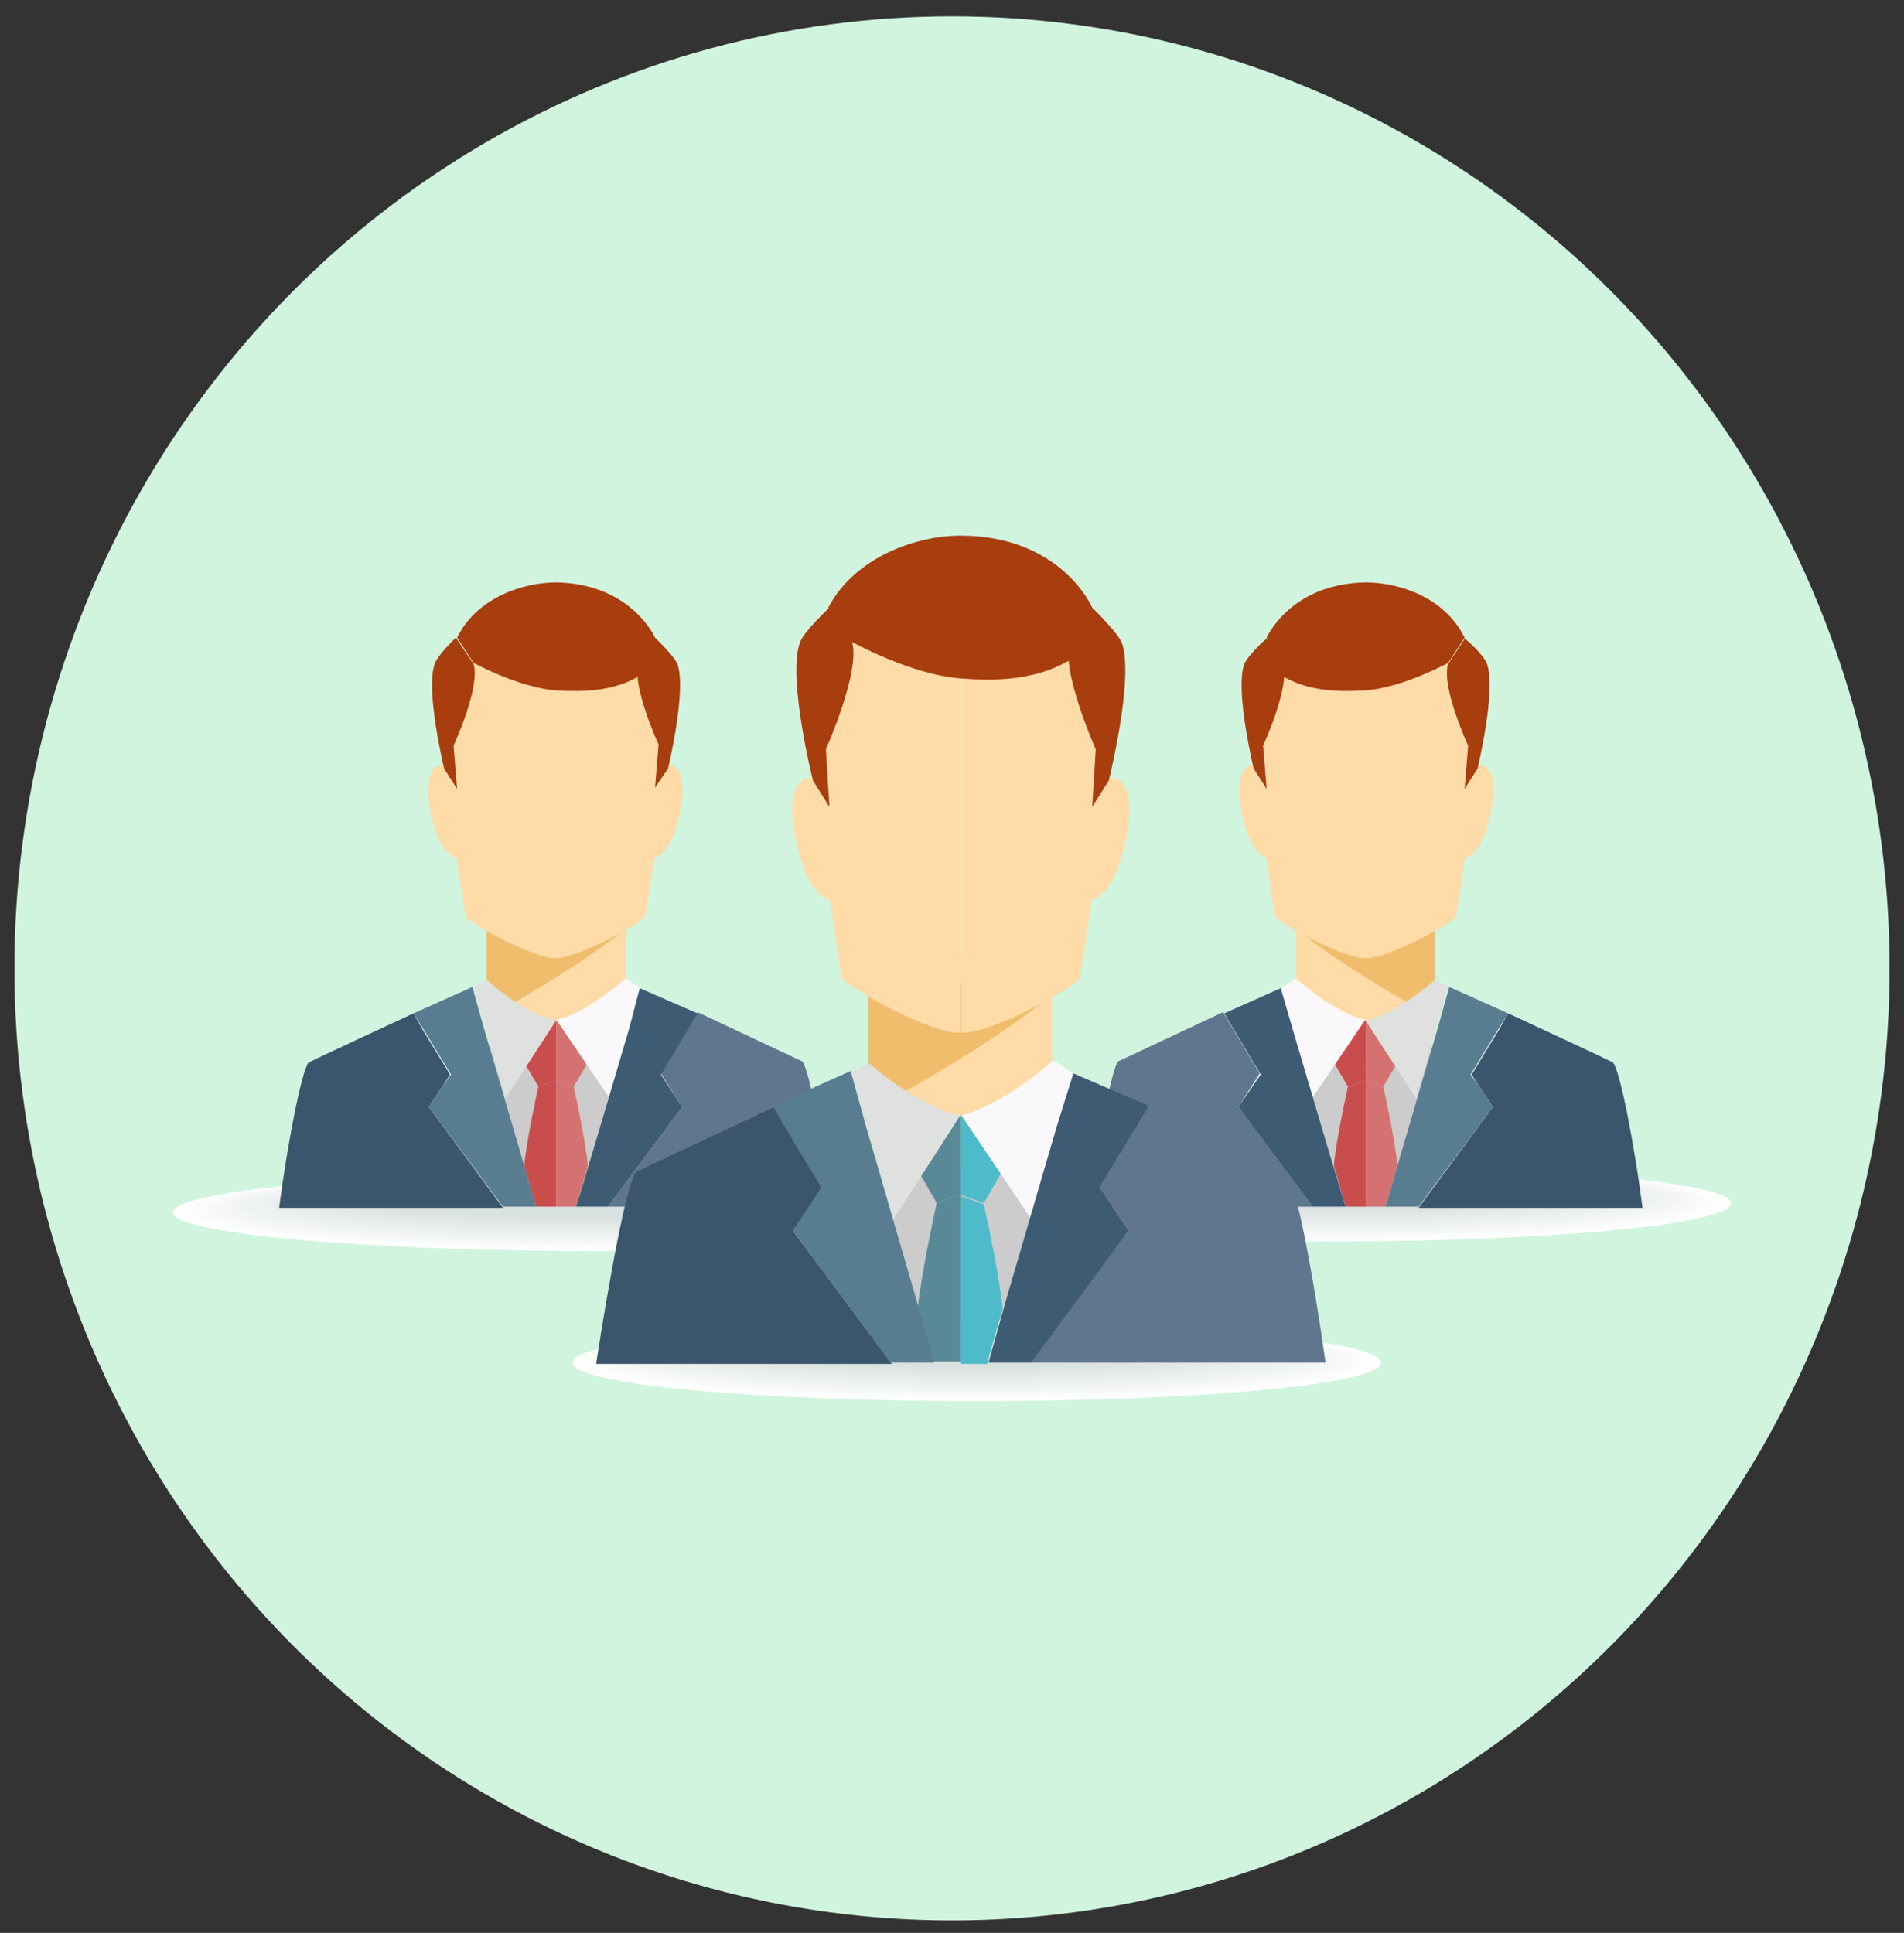 <svg width="66" height="67" viewBox="0 0 66 67" fill="none" xmlns="http://www.w3.org/2000/svg">
<rect x="0" y="0" width="66" height="67" fill="#333333" stroke="none"/>
<ellipse cx="33" cy="33.566" rx="32.5" ry="33" fill="#D0F4DE"/>
<g clip-path="url(#clip0_10_5)">
<path d="M47.868 47.235C47.868 47.984 41.578 48.566 33.858 48.566C26.138 48.566 19.847 47.984 19.847 47.235C19.847 46.486 26.138 45.904 33.858 45.904C41.619 45.904 47.868 46.486 47.868 47.235Z" fill="white"/>
<path d="M47.705 47.193C47.705 47.901 41.496 48.483 33.858 48.483C26.219 48.483 20.011 47.901 20.011 47.193C20.011 46.486 26.219 45.904 33.858 45.904C41.537 45.904 47.705 46.486 47.705 47.193Z" fill="#FEFEFE"/>
<path d="M47.542 47.193C47.542 47.901 41.414 48.483 33.858 48.483C26.301 48.483 20.174 47.901 20.174 47.193C20.174 46.486 26.301 45.904 33.858 45.904C41.414 45.904 47.542 46.486 47.542 47.193Z" fill="#FDFDFD"/>
<path d="M47.378 47.193C47.378 47.901 41.333 48.483 33.858 48.483C26.383 48.483 20.337 47.901 20.337 47.193C20.337 46.486 26.383 45.904 33.858 45.904C41.333 45.904 47.378 46.486 47.378 47.193Z" fill="#FCFDFD"/>
<path d="M47.215 47.152C47.215 47.859 41.251 48.4 33.858 48.4C26.505 48.4 20.501 47.818 20.501 47.152C20.501 46.444 26.465 45.904 33.858 45.904C41.251 45.904 47.215 46.486 47.215 47.152Z" fill="#FBFCFC"/>
<path d="M47.051 47.152C47.051 47.818 41.169 48.4 33.858 48.4C26.587 48.4 20.664 47.859 20.664 47.152C20.664 46.486 26.546 45.904 33.858 45.904C41.129 45.904 47.051 46.486 47.051 47.152Z" fill="#FAFBFB"/>
<path d="M46.888 47.152C46.888 47.818 41.047 48.358 33.899 48.358C26.709 48.358 20.909 47.818 20.909 47.152C20.909 46.486 26.75 45.945 33.899 45.945C41.047 45.904 46.888 46.486 46.888 47.152Z" fill="#F9FAFA"/>
<path d="M46.725 47.11C46.725 47.776 40.965 48.317 33.899 48.317C26.791 48.317 21.073 47.776 21.073 47.11C21.073 46.444 26.832 45.904 33.899 45.904C40.965 45.904 46.725 46.444 46.725 47.11Z" fill="#F8F9F9"/>
<path d="M46.561 47.11C46.561 47.776 40.883 48.317 33.899 48.317C26.914 48.317 21.236 47.776 21.236 47.11C21.236 46.444 26.914 45.904 33.899 45.904C40.883 45.904 46.561 46.444 46.561 47.11Z" fill="#F7F9F9"/>
<path d="M46.398 47.11C46.398 47.776 40.802 48.275 33.899 48.275C26.995 48.275 21.399 47.734 21.399 47.11C21.399 46.444 26.995 45.945 33.899 45.945C40.761 45.904 46.398 46.444 46.398 47.11Z" fill="#F6F8F8"/>
<path d="M46.194 47.069C46.194 47.693 40.679 48.234 33.858 48.234C27.036 48.234 21.522 47.693 21.522 47.069C21.522 46.444 27.036 45.904 33.858 45.904C40.679 45.904 46.194 46.444 46.194 47.069Z" fill="#F5F7F7"/>
<path d="M46.03 47.069C46.03 47.693 40.598 48.234 33.858 48.234C27.118 48.234 21.685 47.734 21.685 47.069C21.685 46.444 27.118 45.904 33.858 45.904C40.598 45.945 46.03 46.444 46.03 47.069Z" fill="#F4F6F6"/>
<path d="M45.867 47.069C45.867 47.693 40.475 48.192 33.858 48.192C27.241 48.192 21.849 47.693 21.849 47.069C21.849 46.444 27.241 45.945 33.858 45.945C40.516 45.945 45.867 46.444 45.867 47.069Z" fill="#F3F6F6"/>
<path d="M45.703 47.027C45.703 47.651 40.393 48.15 33.858 48.15C27.322 48.15 22.012 47.651 22.012 47.027C22.012 46.403 27.322 45.904 33.858 45.904C40.393 45.945 45.703 46.444 45.703 47.027Z" fill="#F2F5F5"/>
<path d="M45.54 47.027C45.54 47.651 40.312 48.109 33.858 48.109C27.404 48.109 22.175 47.609 22.175 47.027C22.175 46.403 27.404 45.945 33.858 45.945C40.312 45.945 45.54 46.444 45.54 47.027Z" fill="#F1F4F4"/>
<path d="M45.377 47.027C45.377 47.609 40.23 48.109 33.858 48.109C27.486 48.109 22.339 47.609 22.339 47.027C22.339 46.444 27.486 45.945 33.858 45.945C40.23 45.945 45.377 46.403 45.377 47.027Z" fill="#F0F3F3"/>
<path d="M45.213 46.985C45.213 47.568 40.148 48.067 33.858 48.067C27.608 48.067 22.502 47.609 22.502 46.985C22.502 46.403 27.567 45.904 33.858 45.904C40.148 45.945 45.213 46.403 45.213 46.985Z" fill="#EFF2F2"/>
<path d="M45.05 46.985C45.05 47.568 40.067 48.026 33.899 48.026C27.731 48.026 22.747 47.568 22.747 46.985C22.747 46.403 27.731 45.945 33.899 45.945C40.026 45.945 45.05 46.403 45.05 46.985Z" fill="#EEF2F2"/>
<path d="M44.886 46.985C44.886 47.568 39.944 48.026 33.899 48.026C27.812 48.026 22.911 47.568 22.911 46.985C22.911 46.403 27.853 45.945 33.899 45.945C39.944 45.945 44.886 46.403 44.886 46.985Z" fill="#EDF1F1"/>
<path d="M44.723 46.944C44.723 47.526 39.862 47.984 33.899 47.984C27.894 47.984 23.074 47.526 23.074 46.944C23.074 46.361 27.935 45.904 33.899 45.904C39.862 45.945 44.723 46.403 44.723 46.944Z" fill="#EDF0F0"/>
<path d="M44.56 46.944C44.56 47.485 39.781 47.942 33.899 47.942C28.017 47.942 23.238 47.485 23.238 46.944C23.238 46.403 28.017 45.945 33.899 45.945C39.781 45.945 44.56 46.403 44.56 46.944Z" fill="#ECEFEF"/>
<path d="M44.355 46.944C44.355 47.485 39.658 47.942 33.858 47.942C28.058 47.942 23.36 47.485 23.36 46.944C23.36 46.403 28.058 45.945 33.858 45.945C39.658 45.945 44.355 46.403 44.355 46.944Z" fill="#EBEEEE"/>
<path d="M44.192 46.902C44.192 47.443 39.576 47.859 33.858 47.859C28.139 47.859 23.523 47.443 23.523 46.902C23.523 46.361 28.139 45.945 33.858 45.945C39.576 45.945 44.192 46.361 44.192 46.902Z" fill="#EAEEEE"/>
<path d="M44.029 46.902C44.029 47.443 39.495 47.859 33.858 47.859C28.262 47.859 23.687 47.443 23.687 46.902C23.687 46.361 28.221 45.945 33.858 45.945C39.495 45.945 44.029 46.361 44.029 46.902Z" fill="#E9EDED"/>
<path d="M43.865 46.902C43.865 47.443 39.372 47.859 33.858 47.859C28.343 47.859 23.85 47.443 23.85 46.902C23.85 46.361 28.343 45.945 33.858 45.945C39.413 45.945 43.865 46.361 43.865 46.902Z" fill="#E8ECEC"/>
<path d="M43.702 46.861C43.702 47.36 39.291 47.776 33.858 47.776C28.425 47.776 24.014 47.36 24.014 46.861C24.014 46.361 28.425 45.945 33.858 45.945C39.291 45.945 43.702 46.361 43.702 46.861Z" fill="#E7EBEB"/>
<path d="M43.539 46.861C43.539 47.36 39.209 47.776 33.858 47.776C28.507 47.776 24.177 47.36 24.177 46.861C24.177 46.361 28.507 45.945 33.858 45.945C39.209 45.945 43.539 46.361 43.539 46.861Z" fill="#E6EAEA"/>
<path d="M43.375 46.861C43.375 47.36 39.127 47.776 33.858 47.776C28.629 47.776 24.34 47.36 24.34 46.861C24.34 46.361 28.588 45.945 33.858 45.945C39.127 45.945 43.375 46.361 43.375 46.861Z" fill="#E5EAEA"/>
<path d="M43.212 46.819C43.212 47.318 39.045 47.693 33.899 47.693C28.752 47.693 24.585 47.318 24.585 46.819C24.585 46.32 28.752 45.945 33.899 45.945C39.045 45.945 43.212 46.361 43.212 46.819Z" fill="#E4E9E9"/>
<path d="M43.048 46.819C43.048 47.277 38.964 47.693 33.899 47.693C28.834 47.693 24.749 47.318 24.749 46.819C24.749 46.361 28.834 45.945 33.899 45.945C38.923 45.945 43.048 46.361 43.048 46.819Z" fill="#E3E8E8"/>
<path d="M42.885 46.819C42.885 47.277 38.841 47.651 33.899 47.651C28.915 47.651 24.912 47.277 24.912 46.819C24.912 46.361 28.956 45.987 33.899 45.987C38.841 45.945 42.885 46.32 42.885 46.819Z" fill="#E2E7E7"/>
<path d="M42.722 46.777C42.722 47.235 38.76 47.609 33.899 47.609C29.038 47.609 25.076 47.235 25.076 46.777C25.076 46.32 29.038 45.945 33.899 45.945C38.76 45.945 42.722 46.32 42.722 46.777Z" fill="#E1E7E7"/>
<path d="M42.517 46.777C42.517 47.235 38.637 47.609 33.858 47.609C29.079 47.609 25.198 47.235 25.198 46.777C25.198 46.32 29.079 45.945 33.858 45.945C38.678 45.945 42.517 46.32 42.517 46.777Z" fill="#E0E6E6"/>
<path d="M42.354 46.777C42.354 47.235 38.555 47.568 33.858 47.568C29.16 47.568 25.362 47.193 25.362 46.777C25.362 46.32 29.16 45.987 33.858 45.987C38.555 45.945 42.354 46.32 42.354 46.777Z" fill="#DFE5E5"/>
<path d="M42.191 46.736C42.191 47.152 38.474 47.526 33.858 47.526C29.242 47.526 25.525 47.194 25.525 46.736C25.525 46.32 29.242 45.945 33.858 45.945C38.474 45.987 42.191 46.32 42.191 46.736Z" fill="#DEE4E4"/>
<path d="M42.027 46.736C42.027 47.152 38.392 47.485 33.858 47.485C29.365 47.485 25.688 47.152 25.688 46.736C25.688 46.32 29.324 45.987 33.858 45.987C38.392 45.987 42.027 46.32 42.027 46.736Z" fill="#DDE3E3"/>
<path d="M41.864 46.736C41.864 47.152 38.269 47.485 33.858 47.485C29.446 47.485 25.852 47.152 25.852 46.736C25.852 46.32 29.446 45.987 33.858 45.987C38.269 45.987 41.864 46.32 41.864 46.736Z" fill="#DCE3E3"/>
<path d="M41.7 46.694C41.7 47.11 38.188 47.443 33.858 47.443C29.528 47.443 26.015 47.11 26.015 46.694C26.015 46.278 29.528 45.945 33.858 45.945C38.188 45.987 41.7 46.32 41.7 46.694Z" fill="#DBE2E2"/>
<path d="M41.537 46.694C41.537 47.11 38.106 47.401 33.858 47.401C29.61 47.401 26.178 47.069 26.178 46.694C26.178 46.278 29.61 45.987 33.858 45.987C38.106 45.987 41.537 46.278 41.537 46.694Z" fill="#DAE1E1"/>
<path d="M34.021 42.034C34.021 42.783 27.731 43.365 20.011 43.365C12.29 43.324 6 42.741 6 42.034C6 41.285 12.29 40.703 20.011 40.703C27.731 40.703 34.021 41.285 34.021 42.034Z" fill="white"/>
<path d="M33.858 41.992C33.858 42.7 27.649 43.282 20.011 43.282C12.372 43.282 6.163 42.7 6.163 41.992C6.163 41.285 12.372 40.703 20.011 40.703C27.649 40.703 33.858 41.285 33.858 41.992Z" fill="#FEFEFE"/>
<path d="M33.694 41.992C33.694 42.7 27.567 43.282 20.011 43.282C12.454 43.282 6.327 42.7 6.327 41.992C6.327 41.285 12.454 40.703 20.011 40.703C27.567 40.703 33.694 41.285 33.694 41.992Z" fill="#FDFDFD"/>
<path d="M33.531 41.992C33.531 42.7 27.486 43.282 20.011 43.282C12.536 43.241 6.49 42.7 6.49 41.992C6.49 41.285 12.536 40.703 20.011 40.703C27.486 40.703 33.531 41.285 33.531 41.992Z" fill="#FCFDFD"/>
<path d="M33.368 41.951C33.368 42.658 27.404 43.199 20.011 43.199C12.658 43.199 6.654 42.617 6.654 41.951C6.654 41.243 12.617 40.703 20.011 40.703C27.363 40.703 33.368 41.285 33.368 41.951Z" fill="#FBFCFC"/>
<path d="M33.163 41.951C33.163 42.617 27.281 43.199 19.97 43.199C12.699 43.199 6.776 42.658 6.776 41.951C6.776 41.285 12.658 40.703 19.97 40.703C27.281 40.703 33.163 41.285 33.163 41.951Z" fill="#FAFBFB"/>
<path d="M33 41.951C33 42.617 27.159 43.157 20.011 43.157C12.822 43.157 7.021 42.617 7.021 41.951C7.021 41.285 12.862 40.744 20.011 40.744C27.2 40.703 33 41.243 33 41.951Z" fill="#F9FAFA"/>
<path d="M32.837 41.909C32.837 42.575 27.077 43.116 20.011 43.116C12.903 43.116 7.185 42.575 7.185 41.909C7.185 41.243 12.944 40.703 20.011 40.703C27.118 40.703 32.837 41.243 32.837 41.909Z" fill="#F8F9F9"/>
<path d="M32.673 41.909C32.673 42.575 26.995 43.116 20.011 43.116C13.026 43.116 7.348 42.575 7.348 41.909C7.348 41.243 13.026 40.703 20.011 40.703C26.995 40.703 32.673 41.243 32.673 41.909Z" fill="#F7F9F9"/>
<path d="M32.51 41.909C32.51 42.575 26.914 43.074 20.011 43.074C13.107 43.074 7.511 42.533 7.511 41.909C7.511 41.243 13.107 40.744 20.011 40.744C26.914 40.703 32.51 41.243 32.51 41.909Z" fill="#F6F8F8"/>
<path d="M32.346 41.867C32.346 42.492 26.832 43.033 20.011 43.033C13.189 43.033 7.675 42.492 7.675 41.867C7.675 41.243 13.189 40.703 20.011 40.703C26.832 40.703 32.346 41.243 32.346 41.867Z" fill="#F5F7F7"/>
<path d="M32.183 41.867C32.183 42.492 26.75 43.033 20.011 43.033C13.271 43.033 7.838 42.533 7.838 41.867C7.838 41.243 13.271 40.703 20.011 40.703C26.75 40.703 32.183 41.243 32.183 41.867Z" fill="#F4F6F6"/>
<path d="M32.02 41.867C32.02 42.492 26.628 42.991 20.011 42.991C13.393 42.991 8.002 42.492 8.002 41.867C8.002 41.243 13.393 40.744 20.011 40.744C26.628 40.703 32.02 41.243 32.02 41.867Z" fill="#F3F6F6"/>
<path d="M31.856 41.826C31.856 42.45 26.546 42.949 20.011 42.949C13.475 42.949 8.165 42.45 8.165 41.826C8.165 41.202 13.475 40.703 20.011 40.703C26.546 40.744 31.856 41.243 31.856 41.826Z" fill="#F2F5F5"/>
<path d="M31.693 41.826C31.693 42.45 26.465 42.908 20.011 42.908C13.557 42.908 8.328 42.408 8.328 41.826C8.328 41.202 13.557 40.744 20.011 40.744C26.465 40.744 31.693 41.202 31.693 41.826Z" fill="#F1F4F4"/>
<path d="M31.529 41.826C31.529 42.408 26.383 42.908 20.011 42.908C13.638 42.908 8.492 42.408 8.492 41.826C8.492 41.243 13.638 40.744 20.011 40.744C26.342 40.744 31.529 41.202 31.529 41.826Z" fill="#F0F3F3"/>
<path d="M31.366 41.784C31.366 42.367 26.301 42.866 20.011 42.866C13.761 42.866 8.655 42.408 8.655 41.784C8.655 41.202 13.72 40.703 20.011 40.703C26.26 40.744 31.366 41.202 31.366 41.784Z" fill="#EFF2F2"/>
<path d="M31.162 41.784C31.162 42.367 26.178 42.825 20.011 42.825C13.843 42.825 8.859 42.367 8.859 41.784C8.859 41.202 13.843 40.744 20.011 40.744C26.178 40.744 31.162 41.202 31.162 41.784Z" fill="#EEF2F2"/>
<path d="M30.998 41.784C30.998 42.367 26.056 42.825 20.011 42.825C13.924 42.825 9.023 42.367 9.023 41.784C9.023 41.202 13.965 40.744 20.011 40.744C26.097 40.744 30.998 41.202 30.998 41.784Z" fill="#EDF1F1"/>
<path d="M30.835 41.743C30.835 42.325 25.974 42.783 20.011 42.783C14.006 42.783 9.186 42.325 9.186 41.743C9.186 41.16 14.047 40.703 20.011 40.703C25.974 40.744 30.835 41.202 30.835 41.743Z" fill="#EDF0F0"/>
<path d="M30.672 41.743C30.672 42.284 25.893 42.741 20.011 42.741C14.129 42.741 9.349 42.284 9.349 41.743C9.349 41.202 14.129 40.744 20.011 40.744C25.893 40.744 30.672 41.202 30.672 41.743Z" fill="#ECEFEF"/>
<path d="M30.508 41.743C30.508 42.284 25.811 42.7 20.011 42.7C14.21 42.7 9.513 42.284 9.513 41.743C9.513 41.202 14.21 40.744 20.011 40.744C25.811 40.744 30.508 41.202 30.508 41.743Z" fill="#EBEEEE"/>
<path d="M30.345 41.701C30.345 42.242 25.729 42.658 20.011 42.658C14.292 42.658 9.676 42.242 9.676 41.701C9.676 41.16 14.292 40.744 20.011 40.744C25.729 40.744 30.345 41.16 30.345 41.701Z" fill="#EAEEEE"/>
<path d="M30.181 41.701C30.181 42.242 25.648 42.658 20.011 42.658C14.415 42.658 9.84 42.242 9.84 41.701C9.84 41.16 14.374 40.744 20.011 40.744C25.607 40.744 30.181 41.16 30.181 41.701Z" fill="#E9EDED"/>
<path d="M30.018 41.701C30.018 42.242 25.525 42.658 20.011 42.658C14.496 42.658 10.003 42.242 10.003 41.701C10.003 41.16 14.496 40.744 20.011 40.744C25.525 40.744 30.018 41.16 30.018 41.701Z" fill="#E8ECEC"/>
<path d="M29.855 41.659C29.855 42.159 25.443 42.575 20.011 42.575C14.578 42.575 10.166 42.159 10.166 41.659C10.166 41.16 14.578 40.744 20.011 40.744C25.443 40.744 29.855 41.16 29.855 41.659Z" fill="#E7EBEB"/>
<path d="M29.691 41.659C29.691 42.159 25.362 42.575 20.011 42.575C14.66 42.575 10.33 42.159 10.33 41.659C10.33 41.16 14.66 40.744 20.011 40.744C25.362 40.744 29.691 41.16 29.691 41.659Z" fill="#E6EAEA"/>
<path d="M29.528 41.659C29.528 42.159 25.28 42.575 20.011 42.575C14.782 42.575 10.493 42.159 10.493 41.659C10.493 41.16 14.741 40.744 20.011 40.744C25.239 40.744 29.528 41.16 29.528 41.659Z" fill="#E5EAEA"/>
<path d="M29.324 41.618C29.324 42.117 25.157 42.492 20.011 42.492C14.864 42.492 10.697 42.117 10.697 41.618C10.697 41.118 14.864 40.744 20.011 40.744C25.157 40.744 29.324 41.16 29.324 41.618Z" fill="#E4E9E9"/>
<path d="M29.16 41.618C29.16 42.075 25.076 42.492 20.011 42.492C14.945 42.492 10.861 42.117 10.861 41.618C10.861 41.16 14.945 40.744 20.011 40.744C25.076 40.744 29.16 41.16 29.16 41.618Z" fill="#E3E8E8"/>
<path d="M28.997 41.618C28.997 42.075 24.953 42.45 20.011 42.45C15.027 42.45 11.024 42.075 11.024 41.618C11.024 41.16 15.068 40.786 20.011 40.786C24.994 40.744 28.997 41.118 28.997 41.618Z" fill="#E2E7E7"/>
<path d="M28.834 41.576C28.834 42.034 24.871 42.408 20.011 42.408C15.15 42.408 11.188 42.034 11.188 41.576C11.188 41.118 15.15 40.744 20.011 40.744C24.871 40.744 28.834 41.118 28.834 41.576Z" fill="#E1E7E7"/>
<path d="M28.67 41.576C28.67 42.034 24.79 42.408 20.011 42.408C15.232 42.408 11.351 42.034 11.351 41.576C11.351 41.118 15.232 40.744 20.011 40.744C24.79 40.744 28.67 41.118 28.67 41.576Z" fill="#E0E6E6"/>
<path d="M28.507 41.576C28.507 42.034 24.708 42.367 20.011 42.367C15.313 42.367 11.514 41.992 11.514 41.576C11.514 41.118 15.313 40.786 20.011 40.786C24.708 40.786 28.507 41.118 28.507 41.576Z" fill="#DFE5E5"/>
<path d="M28.343 41.535C28.343 41.951 24.626 42.325 20.011 42.325C15.395 42.325 11.678 41.992 11.678 41.535C11.678 41.118 15.395 40.744 20.011 40.744C24.626 40.744 28.343 41.118 28.343 41.535Z" fill="#DEE4E4"/>
<path d="M28.18 41.535C28.18 41.951 24.545 42.284 20.011 42.284C15.477 42.284 11.841 41.951 11.841 41.535C11.841 41.118 15.477 40.744 20.011 40.744C24.545 40.744 28.18 41.118 28.18 41.535Z" fill="#DDE3E3"/>
<path d="M28.017 41.535C28.017 41.951 24.422 42.284 20.011 42.284C15.599 42.284 12.005 41.951 12.005 41.535C12.005 41.118 15.599 40.786 20.011 40.786C24.422 40.786 28.017 41.118 28.017 41.535Z" fill="#DCE3E3"/>
<path d="M27.853 41.493C27.853 41.909 24.34 42.242 20.011 42.242C15.681 42.242 12.168 41.909 12.168 41.493C12.168 41.077 15.681 40.744 20.011 40.744C24.34 40.786 27.853 41.077 27.853 41.493Z" fill="#DBE2E2"/>
<path d="M27.69 41.493C27.69 41.909 24.259 42.2 20.011 42.2C15.762 42.2 12.331 41.867 12.331 41.493C12.331 41.077 15.762 40.786 20.011 40.786C24.259 40.786 27.69 41.077 27.69 41.493Z" fill="#DAE1E1"/>
<path d="M60 41.701C60 42.45 53.709 43.032 45.989 43.032C38.269 43.032 31.979 42.45 31.979 41.701C31.979 40.952 38.269 40.37 45.989 40.37C53.709 40.411 60 40.994 60 41.701Z" fill="white"/>
<path d="M59.837 41.701C59.837 42.408 53.628 42.991 45.989 42.991C38.351 42.991 32.142 42.408 32.142 41.701C32.142 40.994 38.351 40.411 45.989 40.411C53.628 40.411 59.837 40.994 59.837 41.701Z" fill="#FEFEFE"/>
<path d="M59.673 41.701C59.673 42.408 53.546 42.991 45.989 42.991C38.433 42.991 32.306 42.408 32.306 41.701C32.306 40.994 38.433 40.411 45.989 40.411C53.546 40.411 59.673 40.994 59.673 41.701Z" fill="#FDFDFD"/>
<path d="M59.51 41.659C59.51 42.367 53.465 42.949 45.989 42.949C38.514 42.949 32.469 42.367 32.469 41.659C32.469 40.952 38.514 40.37 45.989 40.37C53.465 40.411 59.51 40.952 59.51 41.659Z" fill="#FCFDFD"/>
<path d="M59.346 41.659C59.346 42.367 53.383 42.908 45.989 42.908C38.637 42.908 32.632 42.325 32.632 41.659C32.632 40.952 38.596 40.411 45.989 40.411C53.342 40.411 59.346 40.952 59.346 41.659Z" fill="#FBFCFC"/>
<path d="M59.142 41.659C59.142 42.325 53.26 42.908 45.949 42.908C38.678 42.908 32.755 42.367 32.755 41.659C32.755 40.994 38.637 40.411 45.949 40.411C53.26 40.411 59.142 40.952 59.142 41.659Z" fill="#FAFBFB"/>
<path d="M58.979 41.618C58.979 42.284 53.138 42.825 45.989 42.825C38.8 42.825 33 42.284 33 41.618C33 40.952 38.841 40.411 45.989 40.411C53.178 40.411 58.979 40.952 58.979 41.618Z" fill="#F9FAFA"/>
<path d="M58.815 41.618C58.815 42.284 53.056 42.825 45.989 42.825C38.882 42.825 33.163 42.284 33.163 41.618C33.163 40.952 38.923 40.411 45.989 40.411C53.097 40.411 58.815 40.952 58.815 41.618Z" fill="#F8F9F9"/>
<path d="M58.652 41.618C58.652 42.284 52.974 42.825 45.989 42.825C39.005 42.825 33.327 42.284 33.327 41.618C33.327 40.952 39.005 40.411 45.989 40.411C52.974 40.411 58.652 40.952 58.652 41.618Z" fill="#F7F9F9"/>
<path d="M58.489 41.576C58.489 42.242 52.893 42.741 45.989 42.741C39.086 42.741 33.49 42.2 33.49 41.576C33.49 40.91 39.086 40.411 45.989 40.411C52.893 40.411 58.489 40.952 58.489 41.576Z" fill="#F6F8F8"/>
<path d="M58.325 41.576C58.325 42.2 52.811 42.741 45.989 42.741C39.168 42.741 33.654 42.2 33.654 41.576C33.654 40.952 39.168 40.411 45.989 40.411C52.811 40.411 58.325 40.952 58.325 41.576Z" fill="#F5F7F7"/>
<path d="M58.162 41.576C58.162 42.2 52.729 42.741 45.989 42.741C39.25 42.741 33.817 42.242 33.817 41.576C33.817 40.952 39.25 40.411 45.989 40.411C52.688 40.411 58.162 40.91 58.162 41.576Z" fill="#F4F6F6"/>
<path d="M57.998 41.535C57.998 42.159 52.607 42.658 45.989 42.658C39.372 42.658 33.98 42.159 33.98 41.535C33.98 40.91 39.372 40.411 45.989 40.411C52.607 40.411 57.998 40.91 57.998 41.535Z" fill="#F3F6F6"/>
<path d="M57.835 41.535C57.835 42.159 52.525 42.658 45.989 42.658C39.454 42.658 34.144 42.159 34.144 41.535C34.144 40.91 39.454 40.411 45.989 40.411C52.525 40.411 57.835 40.91 57.835 41.535Z" fill="#F2F5F5"/>
<path d="M57.672 41.535C57.672 42.159 52.443 42.616 45.989 42.616C39.535 42.616 34.307 42.117 34.307 41.535C34.307 40.91 39.535 40.453 45.989 40.453C52.443 40.411 57.672 40.91 57.672 41.535Z" fill="#F1F4F4"/>
<path d="M57.508 41.493C57.508 42.075 52.362 42.575 45.989 42.575C39.617 42.575 34.471 42.075 34.471 41.493C34.471 40.91 39.617 40.411 45.989 40.411C52.321 40.411 57.508 40.91 57.508 41.493Z" fill="#F0F3F3"/>
<path d="M57.304 41.493C57.304 42.075 52.239 42.575 45.949 42.575C39.699 42.575 34.593 42.075 34.593 41.493C34.593 40.91 39.658 40.411 45.949 40.411C52.239 40.411 57.304 40.91 57.304 41.493Z" fill="#EFF2F2"/>
<path d="M57.141 41.493C57.141 42.075 52.157 42.533 45.989 42.533C39.822 42.533 34.838 42.075 34.838 41.493C34.838 40.91 39.822 40.453 45.989 40.453C52.157 40.411 57.141 40.91 57.141 41.493Z" fill="#EEF2F2"/>
<path d="M56.977 41.451C56.977 42.034 52.035 42.492 45.989 42.492C39.903 42.492 35.002 42.034 35.002 41.451C35.002 40.869 39.944 40.411 45.989 40.411C52.076 40.411 56.977 40.91 56.977 41.451Z" fill="#EDF1F1"/>
<path d="M56.814 41.451C56.814 42.034 51.953 42.492 45.989 42.492C39.985 42.492 35.165 42.034 35.165 41.451C35.165 40.869 40.026 40.411 45.989 40.411C51.953 40.411 56.814 40.869 56.814 41.451Z" fill="#EDF0F0"/>
<path d="M56.651 41.451C56.651 41.992 51.871 42.45 45.989 42.45C40.107 42.45 35.328 41.992 35.328 41.451C35.328 40.91 40.107 40.453 45.989 40.453C51.871 40.411 56.651 40.869 56.651 41.451Z" fill="#ECEFEF"/>
<path d="M56.487 41.41C56.487 41.951 51.79 42.408 45.989 42.408C40.189 42.408 35.492 41.951 35.492 41.41C35.492 40.869 40.189 40.411 45.989 40.411C51.79 40.411 56.487 40.869 56.487 41.41Z" fill="#EBEEEE"/>
<path d="M56.324 41.41C56.324 41.951 51.708 42.367 45.989 42.367C40.271 42.367 35.655 41.951 35.655 41.41C35.655 40.869 40.271 40.453 45.989 40.453C51.708 40.453 56.324 40.869 56.324 41.41Z" fill="#EAEEEE"/>
<path d="M56.16 41.41C56.16 41.951 51.626 42.367 45.989 42.367C40.393 42.367 35.819 41.951 35.819 41.41C35.819 40.869 40.352 40.453 45.989 40.453C51.586 40.453 56.16 40.869 56.16 41.41Z" fill="#E9EDED"/>
<path d="M55.997 41.368C55.997 41.909 51.504 42.325 45.989 42.325C40.475 42.325 35.982 41.909 35.982 41.368C35.982 40.827 40.475 40.411 45.989 40.411C51.504 40.453 55.997 40.869 55.997 41.368Z" fill="#E8ECEC"/>
<path d="M55.834 41.368C55.834 41.867 51.422 42.284 45.989 42.284C40.557 42.284 36.145 41.867 36.145 41.368C36.145 40.869 40.557 40.453 45.989 40.453C51.422 40.453 55.834 40.869 55.834 41.368Z" fill="#E7EBEB"/>
<path d="M55.67 41.368C55.67 41.867 51.34 42.284 45.989 42.284C40.638 42.284 36.309 41.867 36.309 41.368C36.309 40.869 40.638 40.453 45.989 40.453C51.34 40.453 55.67 40.827 55.67 41.368Z" fill="#E6EAEA"/>
<path d="M55.466 41.327C55.466 41.826 51.218 42.242 45.949 42.242C40.72 42.242 36.431 41.826 36.431 41.327C36.431 40.827 40.679 40.411 45.949 40.411C51.218 40.453 55.466 40.827 55.466 41.327Z" fill="#E5EAEA"/>
<path d="M55.303 41.327C55.303 41.826 51.136 42.2 45.989 42.2C40.843 42.2 36.676 41.826 36.676 41.327C36.676 40.827 40.843 40.453 45.989 40.453C51.136 40.453 55.303 40.827 55.303 41.327Z" fill="#E4E9E9"/>
<path d="M55.139 41.327C55.139 41.784 51.054 42.2 45.989 42.2C40.924 42.2 36.84 41.826 36.84 41.327C36.84 40.869 40.924 40.453 45.989 40.453C51.054 40.453 55.139 40.827 55.139 41.327Z" fill="#E3E8E8"/>
<path d="M54.976 41.285C54.976 41.743 50.932 42.117 45.989 42.117C41.006 42.117 37.003 41.743 37.003 41.285C37.003 40.827 41.047 40.453 45.989 40.453C50.973 40.453 54.976 40.827 54.976 41.285Z" fill="#E2E7E7"/>
<path d="M54.812 41.285C54.812 41.743 50.85 42.117 45.989 42.117C41.129 42.117 37.166 41.743 37.166 41.285C37.166 40.827 41.129 40.453 45.989 40.453C50.85 40.453 54.812 40.827 54.812 41.285Z" fill="#E1E7E7"/>
<path d="M54.649 41.285C54.649 41.743 50.769 42.117 45.989 42.117C41.21 42.117 37.33 41.743 37.33 41.285C37.33 40.827 41.21 40.453 45.989 40.453C50.769 40.453 54.649 40.827 54.649 41.285Z" fill="#E0E6E6"/>
<path d="M54.486 41.243C54.486 41.701 50.687 42.034 45.989 42.034C41.292 42.034 37.493 41.659 37.493 41.243C37.493 40.786 41.292 40.453 45.989 40.453C50.687 40.453 54.486 40.827 54.486 41.243Z" fill="#DFE5E5"/>
<path d="M54.322 41.243C54.322 41.659 50.605 42.034 45.989 42.034C41.374 42.034 37.657 41.701 37.657 41.243C37.657 40.827 41.374 40.453 45.989 40.453C50.605 40.453 54.322 40.786 54.322 41.243Z" fill="#DEE4E4"/>
<path d="M54.159 41.243C54.159 41.659 50.523 41.992 45.989 41.992C41.496 41.992 37.82 41.659 37.82 41.243C37.82 40.827 41.455 40.494 45.989 40.494C50.483 40.453 54.159 40.786 54.159 41.243Z" fill="#DDE3E3"/>
<path d="M53.995 41.202C53.995 41.618 50.401 41.951 45.989 41.951C41.578 41.951 37.983 41.618 37.983 41.202C37.983 40.786 41.578 40.453 45.989 40.453C50.401 40.453 53.995 40.786 53.995 41.202Z" fill="#DCE3E3"/>
<path d="M53.832 41.202C53.832 41.618 50.319 41.951 45.989 41.951C41.66 41.951 38.147 41.618 38.147 41.202C38.147 40.786 41.66 40.453 45.989 40.453C50.319 40.453 53.832 40.786 53.832 41.202Z" fill="#DBE2E2"/>
<path d="M53.628 41.202C53.628 41.618 50.197 41.909 45.949 41.909C41.7 41.909 38.269 41.576 38.269 41.202C38.269 40.786 41.7 40.494 45.949 40.494C50.237 40.453 53.628 40.786 53.628 41.202Z" fill="#DAE1E1"/>
<path d="M19.275 40.786C19.275 40.786 17.56 40.869 17.437 40.786C17.315 40.702 16.784 38.039 16.784 37.623C16.784 37.207 16.906 35.834 17.437 35.834C17.968 35.834 21.808 34.794 22.298 35.626C22.829 36.417 21.073 41.826 19.275 40.786Z" fill="#CCCCCC"/>
<path d="M19.275 31.257L16.865 30.009V35.585C16.865 35.585 17.805 36.708 19.275 36.708C21.032 36.708 21.685 35.668 21.685 35.668V30.841L19.275 31.257Z" fill="#FFDBA8"/>
<path d="M21.685 32.173C21.685 32.173 20.542 33.255 16.865 35.293V31.632L21.685 32.173Z" fill="#F0BD6D"/>
<path d="M19.275 35.377V37.457L18.663 37.665L17.764 36.126C17.764 36.167 18.581 35.418 19.275 35.377Z" fill="#C94D4D"/>
<path d="M16.865 33.962L16.416 34.212L17.519 38.081L19.275 35.377C19.275 35.377 18.254 35.21 16.865 33.962Z" fill="#DFE1DE"/>
<path d="M15.477 27.055C15.477 27.055 16.048 31.549 16.171 31.798C16.294 32.006 18.54 33.255 19.275 33.213V22.27C19.275 22.27 14.578 20.314 15.477 27.055Z" fill="#FFDBA8"/>
<path d="M23.033 27.055C23.033 27.055 22.461 31.549 22.339 31.798C22.216 32.006 19.97 33.254 19.235 33.213V22.27C19.275 22.27 23.687 21.354 23.033 27.055Z" fill="#FFDBA8"/>
<path d="M22.38 29.759C22.38 29.759 23.033 30.009 23.442 28.677C23.891 27.18 23.564 26.472 23.156 26.514C22.992 26.514 22.911 26.555 22.788 26.597C22.502 26.764 22.421 27.096 22.421 27.096L22.38 29.759Z" fill="#FFDBA8"/>
<path d="M16.13 29.759C16.13 29.759 15.477 30.009 15.068 28.677C14.619 27.18 14.905 26.472 15.354 26.514C15.477 26.514 15.599 26.555 15.722 26.597C16.008 26.764 16.089 27.096 16.089 27.096L16.13 29.759Z" fill="#FFDBA8"/>
<path d="M15.068 23.019C14.741 23.934 15.395 26.639 15.395 26.639L15.844 27.346L15.722 25.848C15.722 25.848 16.661 23.809 16.416 23.019L15.803 22.103C15.803 22.103 15.15 22.727 15.068 23.019Z" fill="#A83D0D"/>
<path d="M23.483 23.019C23.809 23.934 23.156 26.639 23.156 26.639L22.706 27.304L22.829 25.806C22.829 25.806 21.89 23.768 22.135 22.977L22.706 22.103C22.706 22.103 23.36 22.727 23.483 23.019Z" fill="#A83D0D"/>
<path d="M19.275 20.189C18.172 20.189 16.539 20.689 15.844 22.103L16.416 22.977C16.416 22.977 18.009 23.851 19.316 23.934C20.133 23.976 21.44 24.017 22.461 23.227L22.706 22.103C22.706 22.103 21.89 20.231 19.275 20.189Z" fill="#A83D0D"/>
<path d="M19.275 35.377V37.457L19.888 37.665L20.787 36.126C20.746 36.167 19.929 35.418 19.275 35.377Z" fill="#D47171"/>
<path d="M21.685 33.92L22.216 34.253L21.113 38.039L19.275 35.335C19.275 35.377 20.256 35.169 21.685 33.92Z" fill="#FAF8FA"/>
<path d="M14.864 38.372L15.354 37.623L15.599 37.249L14.66 35.709L14.333 35.127C14.333 35.127 10.738 36.791 10.697 36.833C10.452 37.124 9.962 39.662 9.676 41.867H17.437L14.864 38.372Z" fill="#3B556C"/>
<path d="M23.646 38.372L21.073 41.826H28.834C28.507 39.621 28.058 37.083 27.812 36.791L24.177 35.085L22.911 37.207L23.646 38.372Z" fill="#60768E"/>
<path d="M19.275 41.826V37.457L18.663 37.665C18.663 37.665 18.254 39.496 18.172 40.411L18.581 41.826H19.275Z" fill="#C94D4D"/>
<path d="M19.97 41.826L20.378 40.411C20.297 39.496 19.888 37.665 19.888 37.665L19.275 37.457V41.826H19.97Z" fill="#D47171"/>
<path d="M15.64 37.249L15.354 37.623L14.864 38.372L17.437 41.826H18.581L18.172 40.411L16.784 35.668L16.375 34.212L14.333 35.127L14.7 35.709L15.64 37.249Z" fill="#597D90"/>
<path d="M23.646 38.372L22.911 37.249L24.177 35.127L22.175 34.253L21.808 35.668L20.501 40.078L19.97 41.826H21.073L23.646 38.372Z" fill="#3D5B73"/>
<path d="M47.337 40.786C47.337 40.786 49.053 40.869 49.175 40.786C49.298 40.702 49.829 38.039 49.829 37.623C49.829 37.207 49.706 35.834 49.175 35.834C48.645 35.834 44.805 34.794 44.315 35.626C43.743 36.417 45.54 41.826 47.337 40.786Z" fill="#CCCCCC"/>
<path d="M47.337 31.257L49.747 30.009V35.585C49.747 35.585 48.808 36.708 47.337 36.708C45.581 36.708 44.927 35.668 44.927 35.668V30.841L47.337 31.257Z" fill="#FFDBA8"/>
<path d="M44.927 32.173C44.927 32.173 46.071 33.255 49.747 35.293V31.632L44.927 32.173Z" fill="#F0BD6D"/>
<path d="M47.337 35.377V37.457L47.95 37.665L48.849 36.126C48.849 36.167 47.991 35.418 47.337 35.377Z" fill="#D47171"/>
<path d="M49.747 33.962L50.197 34.212L49.094 38.081L47.337 35.377C47.337 35.377 48.318 35.21 49.747 33.962Z" fill="#DFE1DE"/>
<path d="M51.136 27.055C51.136 27.055 50.564 31.549 50.442 31.798C50.319 32.006 48.073 33.255 47.337 33.213V22.27C47.337 22.27 52.035 20.314 51.136 27.055Z" fill="#FFDBA8"/>
<path d="M43.539 27.055C43.539 27.055 44.11 31.549 44.233 31.798C44.355 32.006 46.602 33.254 47.337 33.213V22.27C47.337 22.27 42.926 21.354 43.539 27.055Z" fill="#FFDBA8"/>
<path d="M44.233 29.759C44.233 29.759 43.579 30.009 43.171 28.677C42.722 27.18 43.048 26.472 43.457 26.514C43.579 26.514 43.702 26.555 43.825 26.597C44.11 26.764 44.192 27.096 44.192 27.096L44.233 29.759Z" fill="#FFDBA8"/>
<path d="M50.483 29.759C50.483 29.759 51.136 30.009 51.545 28.677C51.994 27.18 51.708 26.472 51.259 26.514C51.095 26.514 51.014 26.555 50.891 26.597C50.605 26.764 50.523 27.096 50.523 27.096L50.483 29.759Z" fill="#FFDBA8"/>
<path d="M51.545 23.019C51.871 23.934 51.218 26.639 51.218 26.639L50.769 27.346L50.891 25.848C50.891 25.848 49.952 23.809 50.197 23.019L50.769 22.145C50.769 22.103 51.463 22.727 51.545 23.019Z" fill="#A83D0D"/>
<path d="M43.13 23.019C42.803 23.934 43.457 26.639 43.457 26.639L43.906 27.346L43.784 25.848C43.784 25.848 44.723 23.809 44.478 23.019L43.906 22.145C43.906 22.103 43.253 22.727 43.13 23.019Z" fill="#A83D0D"/>
<path d="M47.337 20.189C48.481 20.189 50.074 20.689 50.769 22.103L50.197 22.977C50.197 22.977 48.604 23.851 47.297 23.934C46.48 23.976 45.172 24.017 44.151 23.227L43.906 22.103C43.906 22.103 44.723 20.231 47.337 20.189Z" fill="#A83D0D"/>
<path d="M47.337 35.377V37.457L46.725 37.665L45.826 36.126C45.867 36.167 46.684 35.418 47.337 35.377Z" fill="#C94D4D"/>
<path d="M44.927 33.92L44.396 34.253L45.499 38.039L47.337 35.335C47.337 35.377 46.357 35.169 44.927 33.92Z" fill="#FAF8FA"/>
<path d="M51.749 38.372L51.259 37.623L51.014 37.249L51.953 35.709L52.28 35.127C52.28 35.127 55.874 36.791 55.915 36.833C56.16 37.124 56.651 39.662 56.937 41.867H49.175L51.749 38.372Z" fill="#3B556C"/>
<path d="M42.926 38.372L45.499 41.826H37.738C38.065 39.621 38.514 37.083 38.76 36.791L42.395 35.085L43.661 37.207L42.926 38.372Z" fill="#60768E"/>
<path d="M47.337 41.826V37.457L47.95 37.665C47.95 37.665 48.359 39.496 48.44 40.411L48.032 41.826H47.337Z" fill="#D47171"/>
<path d="M46.643 41.826L46.234 40.411C46.316 39.496 46.725 37.665 46.725 37.665L47.337 37.457V41.826H46.643Z" fill="#C94D4D"/>
<path d="M50.973 37.249L51.259 37.623L51.749 38.372L49.175 41.826H48.032L48.44 40.411L49.829 35.668L50.237 34.212L52.28 35.127L51.912 35.709L50.973 37.249Z" fill="#597D90"/>
<path d="M42.926 38.372L43.702 37.249L42.436 35.127L44.396 34.253L44.805 35.668L46.112 40.078L46.643 41.826H45.499L42.926 38.372Z" fill="#3D5B73"/>
<path d="M33.286 45.82C33.286 45.82 31.039 45.945 30.876 45.82C30.713 45.696 30.018 42.159 30.018 41.618C30.018 41.077 30.181 39.205 30.876 39.205C31.57 39.205 36.635 37.831 37.33 38.913C38.065 40.078 35.696 47.235 33.286 45.82Z" fill="#CCCCCC"/>
<path d="M33.286 33.213L30.1 31.549V38.955C30.1 38.955 31.325 40.453 33.286 40.453C35.614 40.453 36.472 39.08 36.472 39.08V32.63L33.286 33.213Z" fill="#FFDBA8"/>
<path d="M36.513 34.419C36.513 34.419 35.002 35.876 30.1 38.539V33.712L36.513 34.419Z" fill="#F0BD6D"/>
<path d="M33.286 38.664V41.41L32.469 41.701L31.325 39.704C31.325 39.704 32.428 38.747 33.286 38.664Z" fill="#598997"/>
<path d="M30.1 36.833L29.487 37.166L30.958 42.284L33.286 38.664C33.286 38.664 31.979 38.456 30.1 36.833Z" fill="#DFE1DE"/>
<path d="M28.303 27.637C28.303 27.637 29.079 33.629 29.201 33.92C29.365 34.212 32.306 35.876 33.286 35.793V21.313C33.286 21.313 27.077 18.691 28.303 27.637Z" fill="#FFDBA8"/>
<path d="M38.31 27.637C38.31 27.637 37.534 33.629 37.411 33.92C37.248 34.212 34.307 35.876 33.327 35.793V21.313C33.286 21.313 39.127 20.064 38.31 27.637Z" fill="#FFDBA8"/>
<path d="M37.452 31.216C37.452 31.216 38.31 31.549 38.841 29.801C39.454 27.804 39.045 26.888 38.474 26.971C38.269 26.971 38.147 27.013 38.024 27.096C37.616 27.304 37.534 27.721 37.534 27.721L37.452 31.216Z" fill="#FFDBA8"/>
<path d="M29.16 31.216C29.16 31.216 28.303 31.549 27.772 29.801C27.159 27.804 27.567 26.888 28.139 26.971C28.343 26.971 28.466 27.013 28.588 27.096C28.956 27.304 29.079 27.721 29.079 27.721L29.16 31.216Z" fill="#FFDBA8"/>
<path d="M27.731 22.27C27.281 23.476 28.18 27.055 28.18 27.055L28.752 27.97L28.629 25.973C28.629 25.973 29.855 23.227 29.528 22.228L28.752 21.063C28.752 21.063 27.853 21.895 27.731 22.27Z" fill="#A83D0D"/>
<path d="M38.882 22.27C39.331 23.476 38.433 27.055 38.433 27.055L37.861 27.97L37.983 25.973C37.983 25.973 36.758 23.227 37.085 22.228L37.861 21.063C37.861 21.063 38.719 21.895 38.882 22.27Z" fill="#A83D0D"/>
<path d="M33.286 18.567C31.815 18.567 29.651 19.274 28.711 21.063L29.487 22.228C29.487 22.228 31.57 23.393 33.327 23.518C34.43 23.601 36.145 23.643 37.493 22.603L37.861 21.063C37.861 21.063 36.799 18.567 33.286 18.567Z" fill="#A83D0D"/>
<path d="M33.286 38.664V41.41L34.103 41.701L35.288 39.662C35.288 39.704 34.185 38.747 33.286 38.664Z" fill="#4DBBC9"/>
<path d="M36.513 36.75L37.207 37.207L35.737 42.242L33.327 38.664C33.286 38.664 34.634 38.414 36.513 36.75Z" fill="#FAF8FA"/>
<path d="M27.486 42.658L28.18 41.659L28.507 41.16L27.281 39.121L26.832 38.372L22.053 40.619C21.726 40.994 21.113 44.364 20.664 47.277H30.917L27.486 42.658Z" fill="#3B556C"/>
<path d="M39.127 42.658L35.696 47.235H45.949C45.54 44.322 44.927 40.952 44.56 40.578L39.781 38.331L38.106 41.16L39.127 42.658Z" fill="#60768E"/>
<path d="M33.286 47.235V41.41L32.469 41.701C32.469 41.701 31.938 44.114 31.815 45.321L32.346 47.193H33.286V47.235Z" fill="#598997"/>
<path d="M34.225 47.235L34.756 45.363C34.634 44.114 34.103 41.743 34.103 41.743L33.286 41.451V47.277H34.225V47.235Z" fill="#4DBBC9"/>
<path d="M28.466 41.16L28.139 41.66L27.486 42.658L30.876 47.235H32.387L31.856 45.363L30.018 39.038L29.487 37.124L26.791 38.331L27.241 39.121L28.466 41.16Z" fill="#597D90"/>
<path d="M39.127 42.658L38.106 41.16L39.822 38.331L37.207 37.207L36.635 39.038L34.92 44.905L34.266 47.235H35.737L39.127 42.658Z" fill="#3D5B73"/>
</g>
<defs>
<clipPath id="clip0_10_5">
<rect width="54" height="30" fill="white" transform="translate(6 18.567)"/>
</clipPath>
</defs>
</svg>
